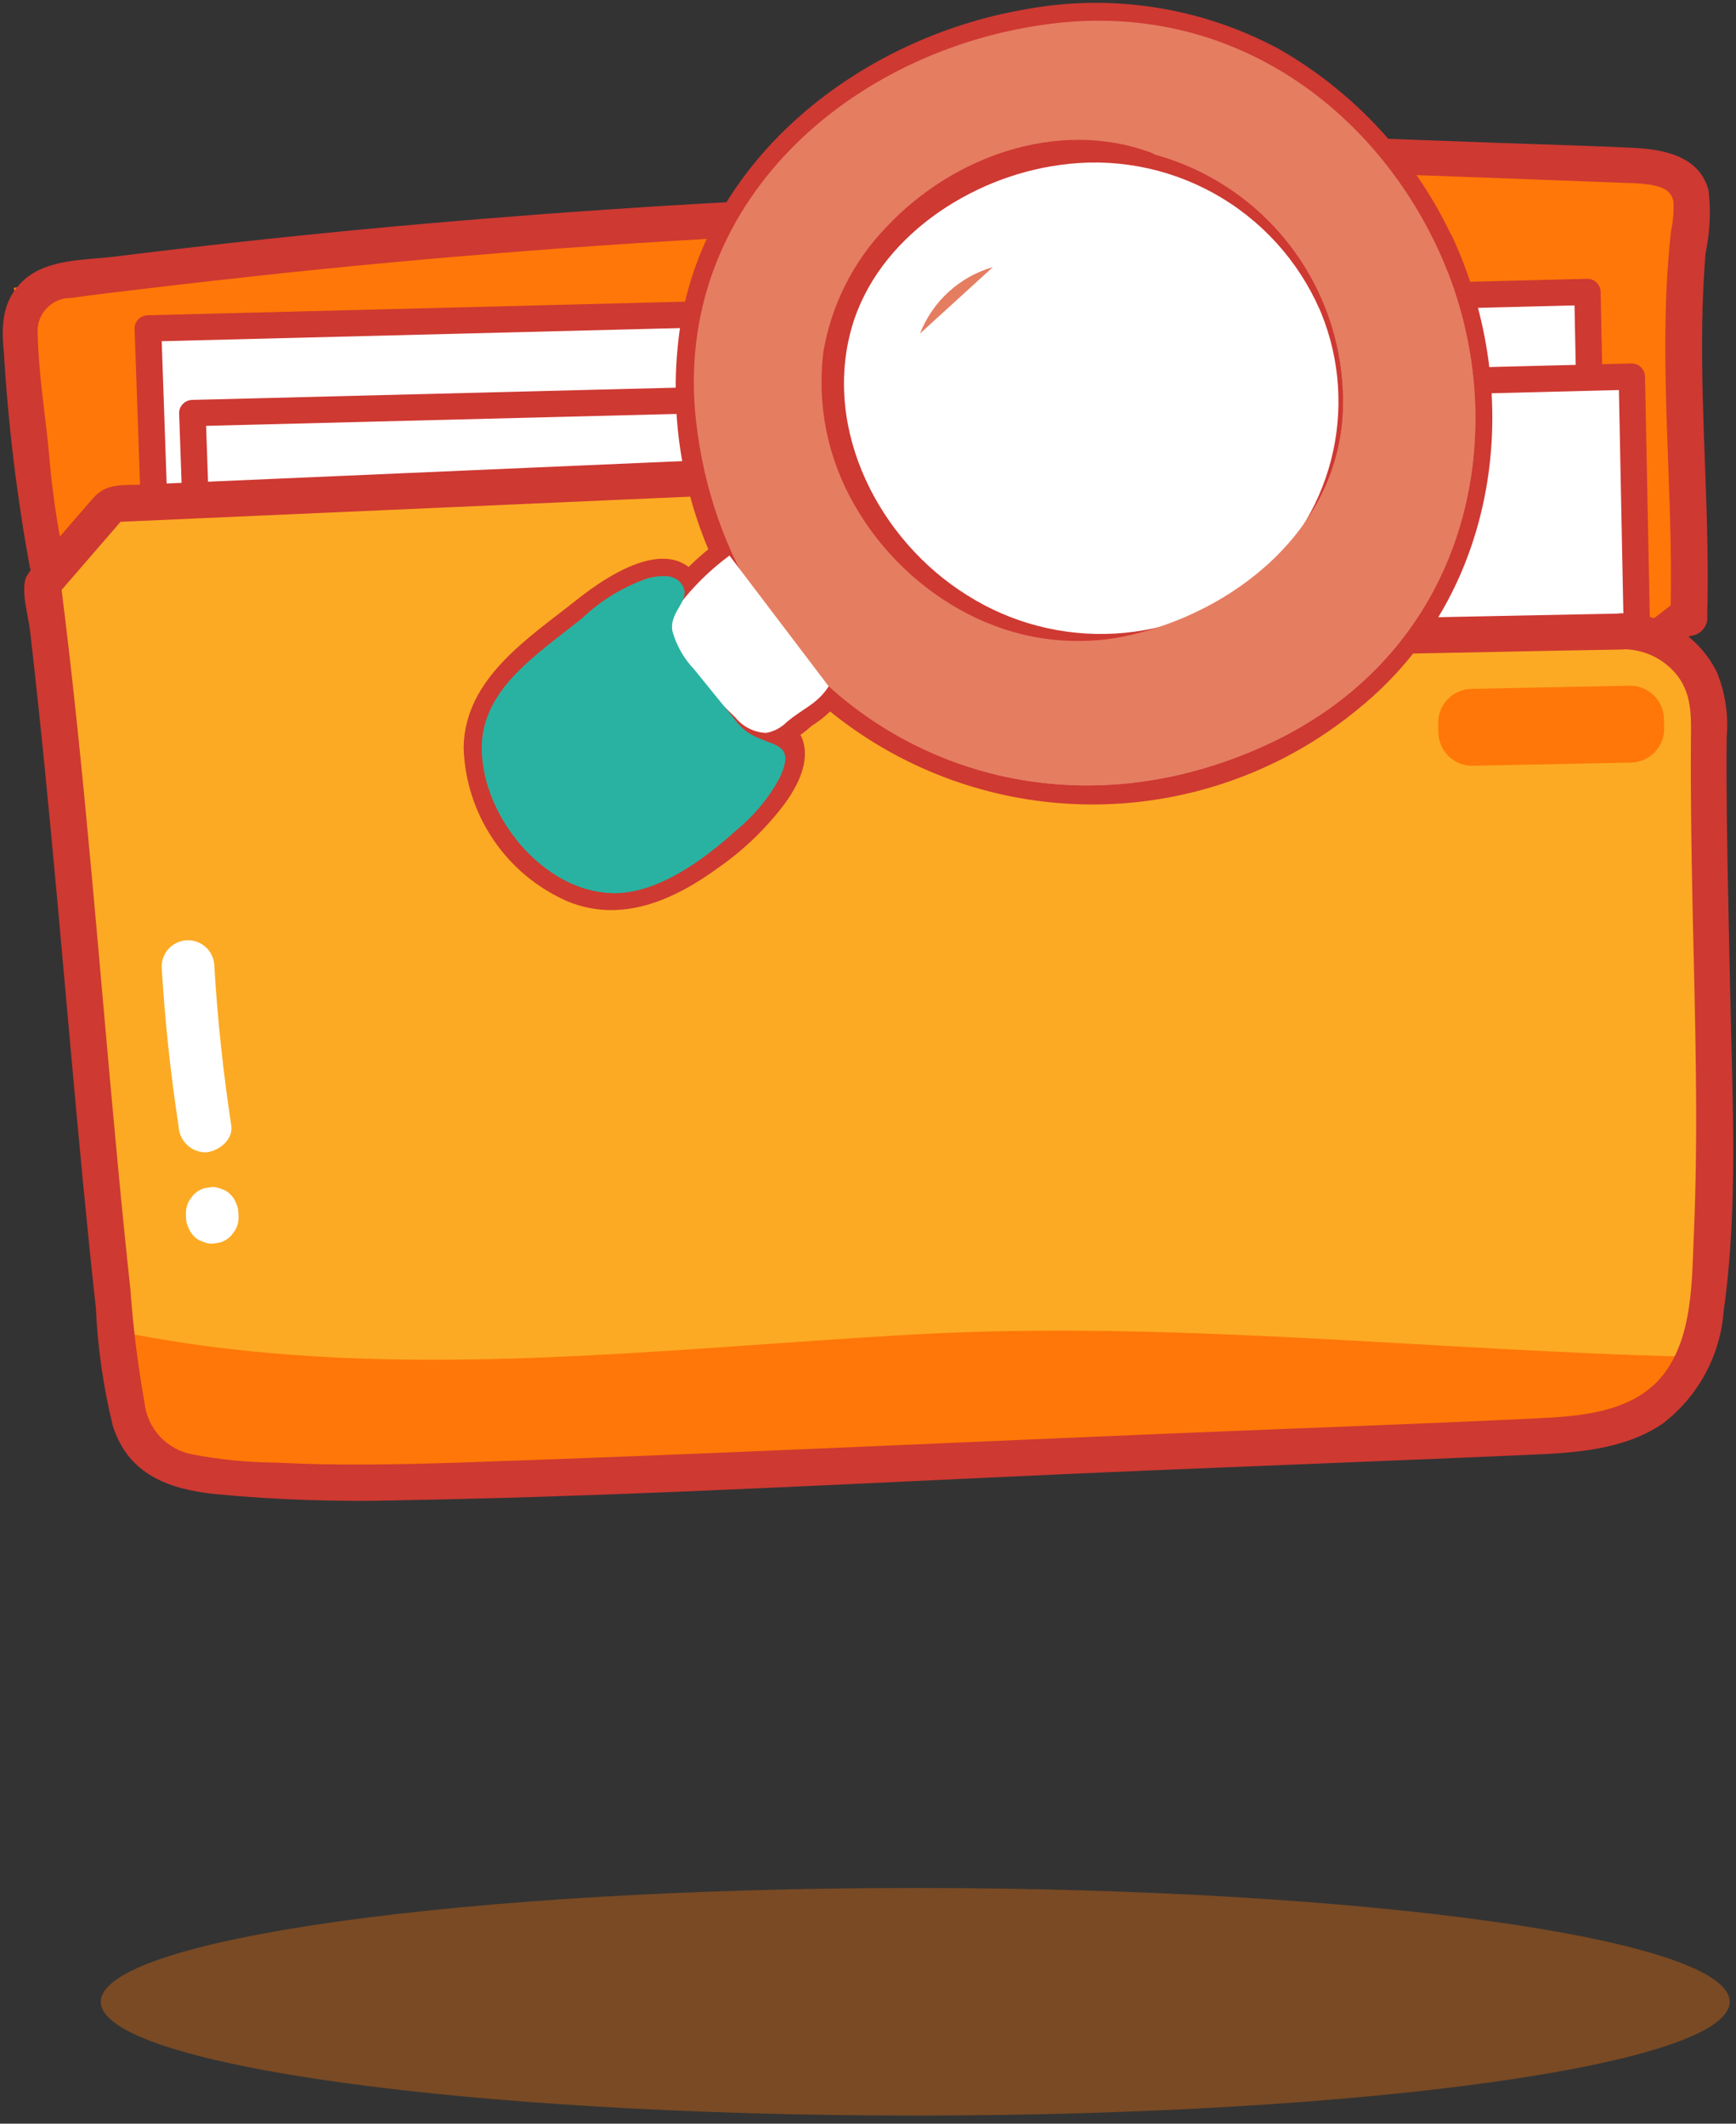 <svg width="94" height="115" viewBox="0 0 94 115" fill="none" xmlns="http://www.w3.org/2000/svg">
<rect x="0" y="0" width="94" height="115" fill="#333333" stroke="none"/>
<g clip-path="url(#clip0_26_1103)">
<path opacity="0.34" d="M49.558 114.563C73.914 114.563 93.659 111.804 93.659 108.4C93.659 104.996 73.914 102.237 49.558 102.237C25.202 102.237 5.457 104.996 5.457 108.4C5.457 111.804 25.202 114.563 49.558 114.563Z" fill="#FF7708"/>
<path d="M48.786 22.703C49.037 22.687 49.273 22.575 49.444 22.39C49.614 22.204 49.706 21.96 49.701 21.708C49.695 21.456 49.592 21.216 49.414 21.039C49.235 20.861 48.995 20.759 48.743 20.755C48.491 20.77 48.256 20.883 48.085 21.068C47.915 21.253 47.823 21.498 47.828 21.75C47.834 22.001 47.936 22.241 48.115 22.419C48.294 22.597 48.534 22.698 48.786 22.703Z" fill="white"/>
<path d="M2.582 31.681C1.664 27.767 1.672 19.501 0.745 15.587C15.812 13.544 30.95 12.216 46.159 11.604C46.245 10.214 46.331 8.814 46.425 7.424C60.45 7.939 74.472 8.457 88.492 8.978C89.633 9.021 90.998 9.21 91.47 10.248C91.659 10.833 91.686 11.459 91.547 12.059C90.663 19.209 91.701 26.428 91.461 33.517" fill="#FF7708"/>
<path d="M86.535 44.771L9.015 46.307L8.015 17.776L85.96 15.802L86.535 44.771Z" fill="white"/>
<path d="M86.543 45.483L9.018 47.028C8.831 47.031 8.65 46.961 8.514 46.833C8.377 46.704 8.296 46.528 8.288 46.341L7.288 17.81C7.284 17.715 7.299 17.62 7.334 17.532C7.368 17.443 7.421 17.362 7.488 17.295C7.619 17.158 7.799 17.078 7.988 17.072L85.933 15.098C86.028 15.095 86.123 15.111 86.211 15.145C86.3 15.18 86.38 15.232 86.448 15.298C86.585 15.429 86.665 15.609 86.671 15.798L87.246 44.767C87.246 44.955 87.172 45.135 87.041 45.269C86.909 45.403 86.731 45.48 86.543 45.483ZM9.696 45.583L85.805 44.072L85.256 16.537L8.756 18.477L9.696 45.583Z" fill="#CE3932"/>
<path d="M88.938 49.355L11.418 50.9L10.418 22.369L88.363 20.386L88.938 49.355Z" fill="white"/>
<path d="M88.955 50.067L11.43 51.612C11.243 51.614 11.062 51.544 10.926 51.416C10.789 51.288 10.709 51.111 10.7 50.925L9.7 22.394C9.696 22.299 9.711 22.204 9.746 22.115C9.78 22.026 9.833 21.946 9.9 21.879C10.031 21.742 10.21 21.662 10.4 21.656L88.345 19.682C88.533 19.681 88.714 19.753 88.851 19.882C88.988 20.013 89.068 20.192 89.074 20.382L89.649 49.351C89.651 49.537 89.579 49.717 89.449 49.851C89.319 49.985 89.142 50.063 88.955 50.067ZM12.1 50.167L88.209 48.656L87.66 21.121L11.16 23.061L12.1 50.167Z" fill="#CE3932"/>
<path d="M92.438 33.493C92.601 28.171 92.086 22.85 92.172 17.528C92.189 16.249 92.249 14.979 92.352 13.708C92.59 12.594 92.645 11.449 92.515 10.318C92.043 8.473 90.115 8.086 88.472 8.009C86.077 7.889 83.672 7.829 81.279 7.743C71.606 7.382 61.932 7.025 52.259 6.67C51.126 6.627 49.984 6.541 48.851 6.541C48.296 6.52 47.744 6.633 47.242 6.871C46.74 7.109 46.303 7.464 45.967 7.906C45.177 8.97 45.267 10.361 45.186 11.623C45.504 11.288 45.821 10.962 46.139 10.623C37.212 10.992 28.303 11.599 19.41 12.443C15.01 12.864 10.612 13.347 6.217 13.894C4.595 14.094 2.526 14.006 1.247 15.207C0.114 16.28 0.062 17.602 0.208 19.061C0.44 22.974 0.91 26.87 1.616 30.726C1.663 30.89 1.753 31.038 1.876 31.155C1.999 31.273 2.15 31.355 2.316 31.395C7.431 32.219 12.547 33.046 17.663 33.876C25.808 35.189 33.957 36.505 42.108 37.824C43.936 38.116 45.764 38.468 47.601 38.708C49.129 38.908 50.701 38.897 52.236 38.974C60.381 39.395 68.524 39.818 76.664 40.244L81.093 40.476C81.776 40.56 82.465 40.598 83.153 40.588C84.089 40.502 85.016 39.429 85.719 38.888C87.341 37.643 88.96 36.396 90.577 35.146C90.92 34.88 91.264 34.622 91.607 34.356C92.594 33.601 91.59 31.927 90.586 32.691C89.486 33.532 88.386 34.382 87.299 35.223C85.79 36.253 84.34 37.368 82.956 38.562C82.707 38.811 82.621 38.648 82.922 38.699C83.806 38.862 82.982 38.599 83.042 38.622C82.779 38.564 82.509 38.55 82.242 38.579C81.057 38.519 79.882 38.459 78.697 38.39L54.438 37.132C52.275 37.02 50.121 36.917 47.958 36.797C47.758 36.788 48.37 36.857 48.001 36.797C47.769 36.754 47.537 36.72 47.301 36.685C46.314 36.522 45.318 36.367 44.331 36.204L21.031 32.444C17.168 31.817 13.309 31.194 9.452 30.573C8.079 30.35 6.714 30.127 5.341 29.912C4.59 29.733 3.827 29.61 3.058 29.543C2.957 29.534 2.856 29.517 2.758 29.492L3.458 30.161C3.063 28.243 2.788 26.302 2.634 24.35C2.428 22.29 2.085 20.161 2.042 18.093C2.018 17.844 2.047 17.593 2.126 17.355C2.206 17.118 2.334 16.9 2.504 16.715C2.673 16.531 2.879 16.384 3.108 16.284C3.338 16.184 3.586 16.134 3.836 16.136C5.106 15.956 6.394 15.81 7.664 15.655C10.222 15.346 12.78 15.063 15.338 14.788C25.578 13.715 35.847 12.971 46.144 12.556C46.401 12.545 46.645 12.435 46.822 12.249C47 12.062 47.099 11.814 47.097 11.556C47.157 10.629 46.977 9.221 47.887 8.663C48.243 8.478 48.648 8.408 49.046 8.463C50.067 8.48 51.089 8.54 52.11 8.575L64.61 9.039C72.421 9.331 80.232 9.606 88.051 9.906C88.482 9.907 88.912 9.939 89.338 10C89.93 10.112 90.497 10.249 90.617 10.936C90.64 11.466 90.594 11.997 90.48 12.515C90.325 13.94 90.231 15.373 90.197 16.815C90.051 22.377 90.618 27.93 90.446 33.492C90.461 33.749 90.574 33.99 90.762 34.166C90.949 34.342 91.197 34.44 91.455 34.439C91.712 34.438 91.959 34.338 92.145 34.16C92.331 33.982 92.442 33.74 92.455 33.483L92.438 33.493Z" fill="#CE3932"/>
<path d="M87.789 34.179C88.415 34.166 89.038 34.279 89.619 34.511C90.201 34.744 90.73 35.091 91.174 35.532C91.619 35.974 91.97 36.5 92.207 37.08C92.444 37.66 92.561 38.282 92.553 38.908C92.416 48.418 93.145 59.216 92.639 68.186C92.493 70.821 92.227 73.714 90.356 75.568C88.456 77.456 85.515 77.679 82.846 77.782L28.393 80.022C22.815 80.384 17.219 80.346 11.647 79.91C10.373 79.898 9.136 79.478 8.119 78.71C7.08 77.74 6.84 76.21 6.66 74.805C5.218 63.526 3.76 42.905 2.317 31.622L6.068 27.287L58.868 24.961L60.768 34.72L87.789 34.179Z" fill="#FCAA23"/>
<path d="M88.313 41.295L79.747 41.467C79.262 41.476 78.794 41.292 78.444 40.956C78.095 40.619 77.893 40.158 77.884 39.673L77.875 39.167C77.866 38.682 78.05 38.214 78.386 37.864C78.723 37.515 79.184 37.314 79.669 37.304L88.235 37.132C88.72 37.123 89.189 37.307 89.538 37.644C89.887 37.98 90.088 38.441 90.098 38.926L90.107 39.432C90.112 39.672 90.07 39.911 89.982 40.135C89.895 40.359 89.764 40.563 89.597 40.736C89.43 40.909 89.231 41.048 89.011 41.144C88.79 41.24 88.553 41.291 88.313 41.295Z" fill="#FF7708"/>
<path d="M49.507 72.263C35.078 73.063 20.581 74.992 6.333 72.083C6.445 73.036 6.548 73.954 6.659 74.804C6.839 76.212 7.08 77.74 8.118 78.709C9.133 79.48 10.371 79.901 11.646 79.909C17.218 80.35 22.814 80.387 28.392 80.021L82.845 77.781C85.514 77.669 88.458 77.446 90.355 75.567C90.942 74.968 91.4 74.255 91.703 73.473C77.633 73.153 63.601 71.482 49.507 72.263Z" fill="#FF7708"/>
<path d="M87.857 35.157C88.436 35.152 89.009 35.283 89.53 35.537C90.05 35.792 90.505 36.164 90.857 36.625C91.69 37.75 91.557 39.054 91.557 40.376C91.54 43.329 91.591 46.281 91.651 49.243C91.78 55.157 91.977 61.079 91.711 66.993C91.611 69.379 91.642 72.263 90.175 74.293C88.596 76.473 85.652 76.693 83.188 76.808C76.751 77.117 70.304 77.34 63.858 77.608C50.751 78.149 37.644 78.775 24.538 79.213C21.345 79.313 18.152 79.368 14.968 79.204C13.424 79.194 11.884 79.042 10.368 78.749C9.703 78.614 9.098 78.271 8.641 77.77C8.184 77.268 7.899 76.634 7.827 75.959C7.465 73.937 7.21 71.897 7.063 69.848C6.822 67.607 6.596 65.364 6.385 63.119C5.385 52.613 4.625 42.081 3.295 31.61C3.201 31.842 3.115 32.074 3.02 32.31C4.273 30.868 5.52 29.417 6.771 27.975C6.539 28.075 6.316 28.175 6.084 28.275C13.337 27.957 20.592 27.637 27.851 27.314C36.735 26.919 45.618 26.527 54.502 26.138C56.373 26.052 58.09 26.498 58.588 28.644C59.069 30.744 59.412 32.893 59.824 35.004C59.885 35.209 60.011 35.388 60.183 35.514C60.355 35.64 60.563 35.707 60.777 35.704C68.674 35.549 76.568 35.392 84.459 35.232C85.592 35.215 86.725 35.189 87.859 35.172C88.11 35.156 88.346 35.044 88.516 34.859C88.687 34.673 88.779 34.429 88.774 34.177C88.768 33.925 88.665 33.685 88.487 33.508C88.308 33.33 88.068 33.228 87.816 33.224C79.919 33.379 72.025 33.536 64.135 33.696C63.002 33.722 61.869 33.739 60.735 33.765L61.688 34.465C61.259 32.25 60.988 29.924 60.366 27.753C59.637 25.187 57.266 24.071 54.787 24.182L42.024 24.749L7.612 26.243C6.591 26.286 5.749 26.157 5.028 26.99C4.084 28.09 3.128 29.179 2.187 30.277C1.875 30.566 1.611 30.904 1.406 31.277C1.123 32.015 1.543 33.388 1.629 34.17C2.771 44.049 3.529 53.97 4.479 63.877C4.702 66.195 4.934 68.512 5.191 70.83C5.288 72.983 5.596 75.122 6.109 77.216C6.942 79.834 9.109 80.641 11.645 80.907C14.982 81.224 18.336 81.336 21.687 81.242C35.266 81.002 48.853 80.178 62.424 79.62C69.231 79.337 76.037 79.079 82.844 78.779C85.273 78.679 87.934 78.513 90.011 77.105C90.966 76.38 91.756 75.46 92.329 74.407C92.902 73.353 93.244 72.19 93.333 70.994C94.133 65.329 93.797 59.415 93.685 53.716C93.625 50.575 93.539 47.433 93.505 44.292C93.488 42.833 93.479 41.374 93.496 39.914C93.598 38.731 93.422 37.54 92.981 36.438C92.512 35.465 91.777 34.645 90.861 34.074C89.945 33.502 88.885 33.203 87.805 33.211C86.561 33.183 86.604 35.132 87.857 35.157Z" fill="#CE3932"/>
<path d="M8.754 52.367C8.926 55.26 9.235 58.144 9.672 61.002C9.689 61.376 9.849 61.73 10.119 61.99C10.389 62.251 10.748 62.398 11.123 62.402C11.81 62.359 12.642 61.741 12.523 60.951C12.085 58.084 11.779 55.206 11.605 52.316C11.601 52.129 11.561 51.944 11.486 51.772C11.412 51.601 11.304 51.446 11.169 51.316C11.034 51.186 10.875 51.084 10.701 51.015C10.527 50.947 10.341 50.913 10.154 50.917C9.967 50.92 9.782 50.96 9.611 51.035C9.439 51.11 9.284 51.218 9.154 51.352C9.024 51.487 8.922 51.646 8.853 51.82C8.785 51.995 8.752 52.181 8.755 52.368L8.754 52.367Z" fill="white"/>
<path d="M10.066 65.732C10.065 65.804 10.068 65.876 10.075 65.947C10.072 66.139 10.12 66.328 10.212 66.496C10.274 66.67 10.377 66.826 10.512 66.951C10.637 67.087 10.798 67.184 10.976 67.234C11.146 67.319 11.335 67.357 11.525 67.346C11.654 67.329 11.774 67.303 11.903 67.286C12.139 67.218 12.353 67.088 12.521 66.908C12.59 66.814 12.667 66.708 12.736 66.616C12.863 66.398 12.926 66.148 12.916 65.895C12.917 65.823 12.914 65.752 12.907 65.68C12.909 65.489 12.862 65.299 12.77 65.131C12.708 64.957 12.605 64.801 12.47 64.676C12.344 64.541 12.184 64.443 12.006 64.393C11.836 64.309 11.646 64.27 11.457 64.281C11.328 64.298 11.208 64.324 11.079 64.341C10.842 64.409 10.629 64.54 10.461 64.719L10.246 65.011C10.126 65.233 10.064 65.481 10.066 65.732Z" fill="white"/>
<path d="M77.78 13.304C82.18 22.583 79.96 35.131 68.544 40.35C54.133 46.942 39.361 37.869 37.687 22.771C36.387 11.098 46.039 2.635 56.948 1.278C66.631 0.077 74.21 5.786 77.78 13.304Z" fill="white"/>
<path d="M39.498 30.085C38.459 30.85 37.534 31.759 36.751 32.785C36.472 33.103 36.28 33.487 36.193 33.901C36.191 34.265 36.264 34.626 36.408 34.961C36.551 35.296 36.761 35.598 37.026 35.849C37.895 36.904 38.827 37.906 39.816 38.849C40.019 39.101 40.273 39.306 40.562 39.451C40.85 39.596 41.167 39.678 41.49 39.69C41.913 39.609 42.302 39.403 42.606 39.098C43.506 38.334 44.228 38.154 44.872 37.167" fill="white"/>
<path d="M37.241 32.222C36.297 29.681 32.641 32.591 31.525 33.492C29.079 35.466 25.989 37.363 26.083 40.692C26.183 44.254 29.431 48.263 33.156 48.357C36.684 48.451 43.482 42.709 42.512 40.297" fill="white"/>
<path d="M53.763 14.463C52.873 14.72 52.054 15.179 51.369 15.803C50.685 16.427 50.153 17.2 49.815 18.063" fill="white"/>
<path d="M76.946 13.811C80.131 20.643 79.512 29.235 74.363 34.952C71.554 38.014 67.886 40.156 63.839 41.096C59.791 42.038 55.554 41.734 51.683 40.225C47.812 38.716 44.486 36.072 42.143 32.641C39.8 29.209 38.549 25.15 38.553 20.995C38.39 12.42 44.87 5.682 52.707 3.195C57.418 1.558 62.573 1.758 67.144 3.753C71.466 5.885 74.926 9.436 76.944 13.813C77.493 14.946 79.15 13.913 78.609 12.792C76.608 8.538 73.347 5.003 69.27 2.664C65.017 0.369 60.101 -0.383 55.356 0.535C46.618 2.089 38.301 8.483 36.842 17.607C36.156 22.132 36.862 26.759 38.866 30.874C40.87 34.988 44.077 38.397 48.063 40.647C52.048 42.897 56.623 43.883 61.182 43.473C65.74 43.063 70.067 41.278 73.587 38.353C81.2 32.173 82.642 21.401 78.617 12.775C78.08 11.657 76.424 12.687 76.946 13.811Z" fill="#CE3932"/>
<path d="M71.352 16.515C72.473 19.002 72.764 21.783 72.183 24.448C71.602 27.113 70.179 29.521 68.125 31.315C65.92 33.1 63.21 34.147 60.377 34.309C57.545 34.47 54.734 33.738 52.34 32.215C47.611 29.254 44.54 23.306 46.117 17.744C47.507 12.886 52.537 9.59 57.361 8.938C60.239 8.52 63.174 9.056 65.718 10.465C68.262 11.873 70.274 14.077 71.446 16.738C71.961 17.88 73.618 16.85 73.111 15.717C71.872 12.982 69.846 10.678 67.291 9.1C64.736 7.522 61.769 6.742 58.768 6.859C53.168 7.059 47.361 10.241 44.914 15.425C42.107 21.373 44.665 28.592 49.566 32.6C52.008 34.64 55.014 35.889 58.183 36.18C61.352 36.471 64.535 35.792 67.308 34.231C70.347 32.421 72.623 29.566 73.71 26.199C74.796 22.833 74.62 19.186 73.213 15.94C72.742 14.815 70.862 15.359 71.352 16.515Z" fill="#CE3932"/>
<path d="M38.992 29.252C38.246 29.798 37.551 30.41 36.915 31.08C36.306 31.671 35.8 32.358 35.415 33.114C34.625 34.994 36.359 36.633 37.515 37.895C38.092 38.549 38.705 39.171 39.352 39.758C39.673 40.102 40.076 40.359 40.523 40.506C40.97 40.653 41.447 40.685 41.91 40.599C42.655 40.286 43.343 39.852 43.944 39.312C44.638 38.879 45.239 38.313 45.712 37.647C45.836 37.42 45.866 37.153 45.795 36.904C45.725 36.655 45.559 36.444 45.334 36.317C45.106 36.196 44.841 36.168 44.593 36.239C44.345 36.309 44.134 36.473 44.004 36.695C43.707 37.078 43.34 37.401 42.922 37.648C42.673 37.811 42.441 37.983 42.21 38.163C42.004 38.371 41.768 38.548 41.51 38.687C41.081 38.85 40.626 38.287 40.36 38.026C39.845 37.526 39.347 37.026 38.867 36.498C38.404 36.014 37.97 35.504 37.567 34.97C37.241 34.515 37.026 34.163 37.335 33.657C38.051 32.589 38.959 31.664 40.013 30.928C40.227 30.788 40.381 30.572 40.441 30.323C40.502 30.074 40.465 29.811 40.339 29.589C40.274 29.478 40.187 29.381 40.084 29.304C39.982 29.227 39.864 29.172 39.74 29.14C39.615 29.109 39.485 29.103 39.358 29.122C39.231 29.142 39.109 29.187 39 29.254L38.992 29.252Z" fill="#CE3932"/>
<path d="M38.176 31.939C36.794 28.617 33.103 30.986 31.232 32.48C28.614 34.557 25.164 36.737 25.104 40.48C25.156 42.265 25.715 43.997 26.717 45.475C27.719 46.953 29.121 48.114 30.76 48.823C33.704 50.016 36.545 48.711 38.949 46.952C40.303 46 41.499 44.842 42.494 43.519C43.194 42.549 43.885 41.236 43.447 40.019C43.026 38.843 41.147 39.384 41.576 40.577C41.662 40.809 41.67 40.843 41.567 41.186C41.429 41.585 41.233 41.962 40.983 42.302C40.327 43.207 39.55 44.019 38.674 44.714C37.18 45.959 34.983 47.538 32.923 47.366C30.168 47.143 27.945 44.525 27.267 41.993C26.46 38.972 28.597 37.006 30.786 35.307C31.386 34.835 35.713 31.024 36.322 32.492C36.777 33.651 38.657 33.11 38.176 31.943V31.939Z" fill="#CE3932"/>
<path d="M53.489 13.528C52.438 13.832 51.474 14.379 50.673 15.125C49.873 15.87 49.258 16.793 48.88 17.82C48.848 17.945 48.842 18.076 48.861 18.204C48.88 18.332 48.924 18.456 48.991 18.567C49.127 18.781 49.338 18.938 49.583 19.005C49.709 19.036 49.839 19.042 49.968 19.023C50.096 19.004 50.219 18.959 50.33 18.893C50.536 18.748 50.69 18.54 50.768 18.301C50.656 18.593 50.802 18.224 50.837 18.155C50.88 18.069 50.923 17.975 50.974 17.889C51.077 17.696 51.191 17.509 51.317 17.331C51.351 17.279 51.386 17.237 51.417 17.185C51.263 17.417 51.374 17.245 51.408 17.194C51.468 17.117 51.537 17.039 51.597 16.962C51.748 16.79 51.909 16.627 52.078 16.473C52.155 16.396 52.25 16.336 52.327 16.258C52.267 16.318 52.181 16.378 52.293 16.284C52.345 16.25 52.387 16.215 52.439 16.184C52.615 16.055 52.798 15.938 52.988 15.832C53.082 15.78 53.177 15.732 53.28 15.677C53.337 15.656 53.391 15.63 53.443 15.6C53.383 15.652 53.254 15.677 53.4 15.617C53.61 15.531 53.825 15.457 54.044 15.394C54.29 15.318 54.497 15.149 54.621 14.923C54.744 14.697 54.775 14.432 54.705 14.184C54.623 13.94 54.451 13.738 54.224 13.617C53.998 13.495 53.734 13.465 53.486 13.532L53.489 13.528Z" fill="white"/>
<path d="M77.779 13.305C74.208 5.786 66.629 0.087 56.947 1.28C46.029 2.636 36.39 11.099 37.686 22.773C39.36 37.873 54.132 46.952 68.543 40.352C79.96 35.132 82.191 22.583 77.779 13.305ZM60.779 34.489C54.951 35.682 49.114 32.36 46.265 27.339C44.819 24.837 44.229 21.932 44.583 19.065C45.013 16.501 46.214 14.13 48.025 12.265C51.578 8.488 57.235 6.428 62.265 8.239C62.358 8.273 62.447 8.316 62.531 8.368C65.519 9.19 68.146 10.989 69.992 13.478C71.838 15.967 72.799 19.003 72.719 22.101C72.561 28.643 66.81 33.252 60.776 34.489H60.779Z" fill="#E57D61"/>
<path d="M78.354 14.644C78.743 16.104 78.916 17.614 78.869 19.124C78.654 24.145 76.723 30.514 73.35 34.102C69.657 38.063 64.56 40.42 59.15 40.668C54.275 40.908 48.67 38.496 44.206 36.531C50.206 42.431 59.441 44.513 68.54 40.351C79.419 35.373 81.951 23.76 78.354 14.644Z" fill="#E57D61"/>
<path d="M69.668 31.209C71.554 29.262 72.812 26.793 73.279 24.122C73.746 21.451 73.4 18.702 72.286 16.231C71.059 13.378 68.911 11.019 66.186 9.531C64.741 8.759 63.172 8.245 61.551 8.012C61.791 8.081 62.032 8.149 62.272 8.235C62.364 8.269 62.454 8.312 62.538 8.364C65.526 9.186 68.153 10.985 69.999 13.474C71.846 15.963 72.805 18.999 72.726 22.097C72.563 28.638 66.812 33.255 60.778 34.491C58.847 34.848 56.861 34.769 54.964 34.26C53.068 33.75 51.309 32.823 49.817 31.547C51.951 33.446 54.578 34.705 57.396 35.178C59.609 35.518 61.871 35.337 64.002 34.648C66.133 33.959 68.073 32.781 69.668 31.209Z" fill="#E57D61"/>
<path d="M39.498 30.085C38.459 30.85 37.534 31.759 36.751 32.785C36.472 33.103 36.28 33.487 36.193 33.901C36.191 34.265 36.264 34.626 36.408 34.961C36.551 35.296 36.761 35.598 37.026 35.849C37.895 36.904 38.827 37.906 39.816 38.849C40.019 39.101 40.273 39.306 40.562 39.451C40.85 39.596 41.167 39.678 41.49 39.69C41.913 39.609 42.302 39.403 42.606 39.098C43.506 38.334 44.228 38.154 44.872 37.167" fill="white"/>
<path d="M33.147 48.359C35.602 48.419 38.168 46.496 39.885 44.934C40.826 44.164 41.61 43.22 42.194 42.153C43.173 40.093 41.748 40.505 40.46 39.638C40.189 39.44 39.953 39.2 39.76 38.926C39.03 38.033 38.309 37.132 37.58 36.239C37.029 35.661 36.628 34.956 36.413 34.187C36.198 33.063 37.555 32.47 36.877 31.587C36.465 31.046 35.65 31.187 35.092 31.312C33.763 31.769 32.548 32.507 31.53 33.475C29.084 35.449 25.994 37.346 26.088 40.675C26.177 44.253 29.421 48.265 33.147 48.359Z" fill="#29B2A1"/>
<path d="M29.944 35.827C31.946 34.167 34.05 32.633 36.244 31.235C35.856 31.189 35.462 31.218 35.085 31.321C33.757 31.779 32.542 32.517 31.523 33.484C29.205 35.364 26.304 37.166 26.098 40.196C27.13 38.537 28.43 37.061 29.944 35.827Z" fill="#29B2A1"/>
<path d="M39.885 44.943C40.826 44.173 41.61 43.229 42.194 42.162C43.027 40.402 42.108 40.445 41.018 39.956C39.193 42 37.12 43.808 34.846 45.338C33.399 46.254 31.83 46.961 30.185 47.438C31.076 47.996 32.096 48.315 33.146 48.365C35.601 48.428 38.168 46.505 39.885 44.943Z" fill="#29B2A1"/>
<path d="M53.763 14.463C52.873 14.72 52.054 15.179 51.369 15.803C50.685 16.427 50.153 17.2 49.815 18.063" fill="#E57D61"/>
</g>
<defs>
<clipPath id="clip0_26_1103">
<rect width="93.702" height="114.409" fill="white" transform="translate(0.149 0.154)"/>
</clipPath>
</defs>
</svg>
